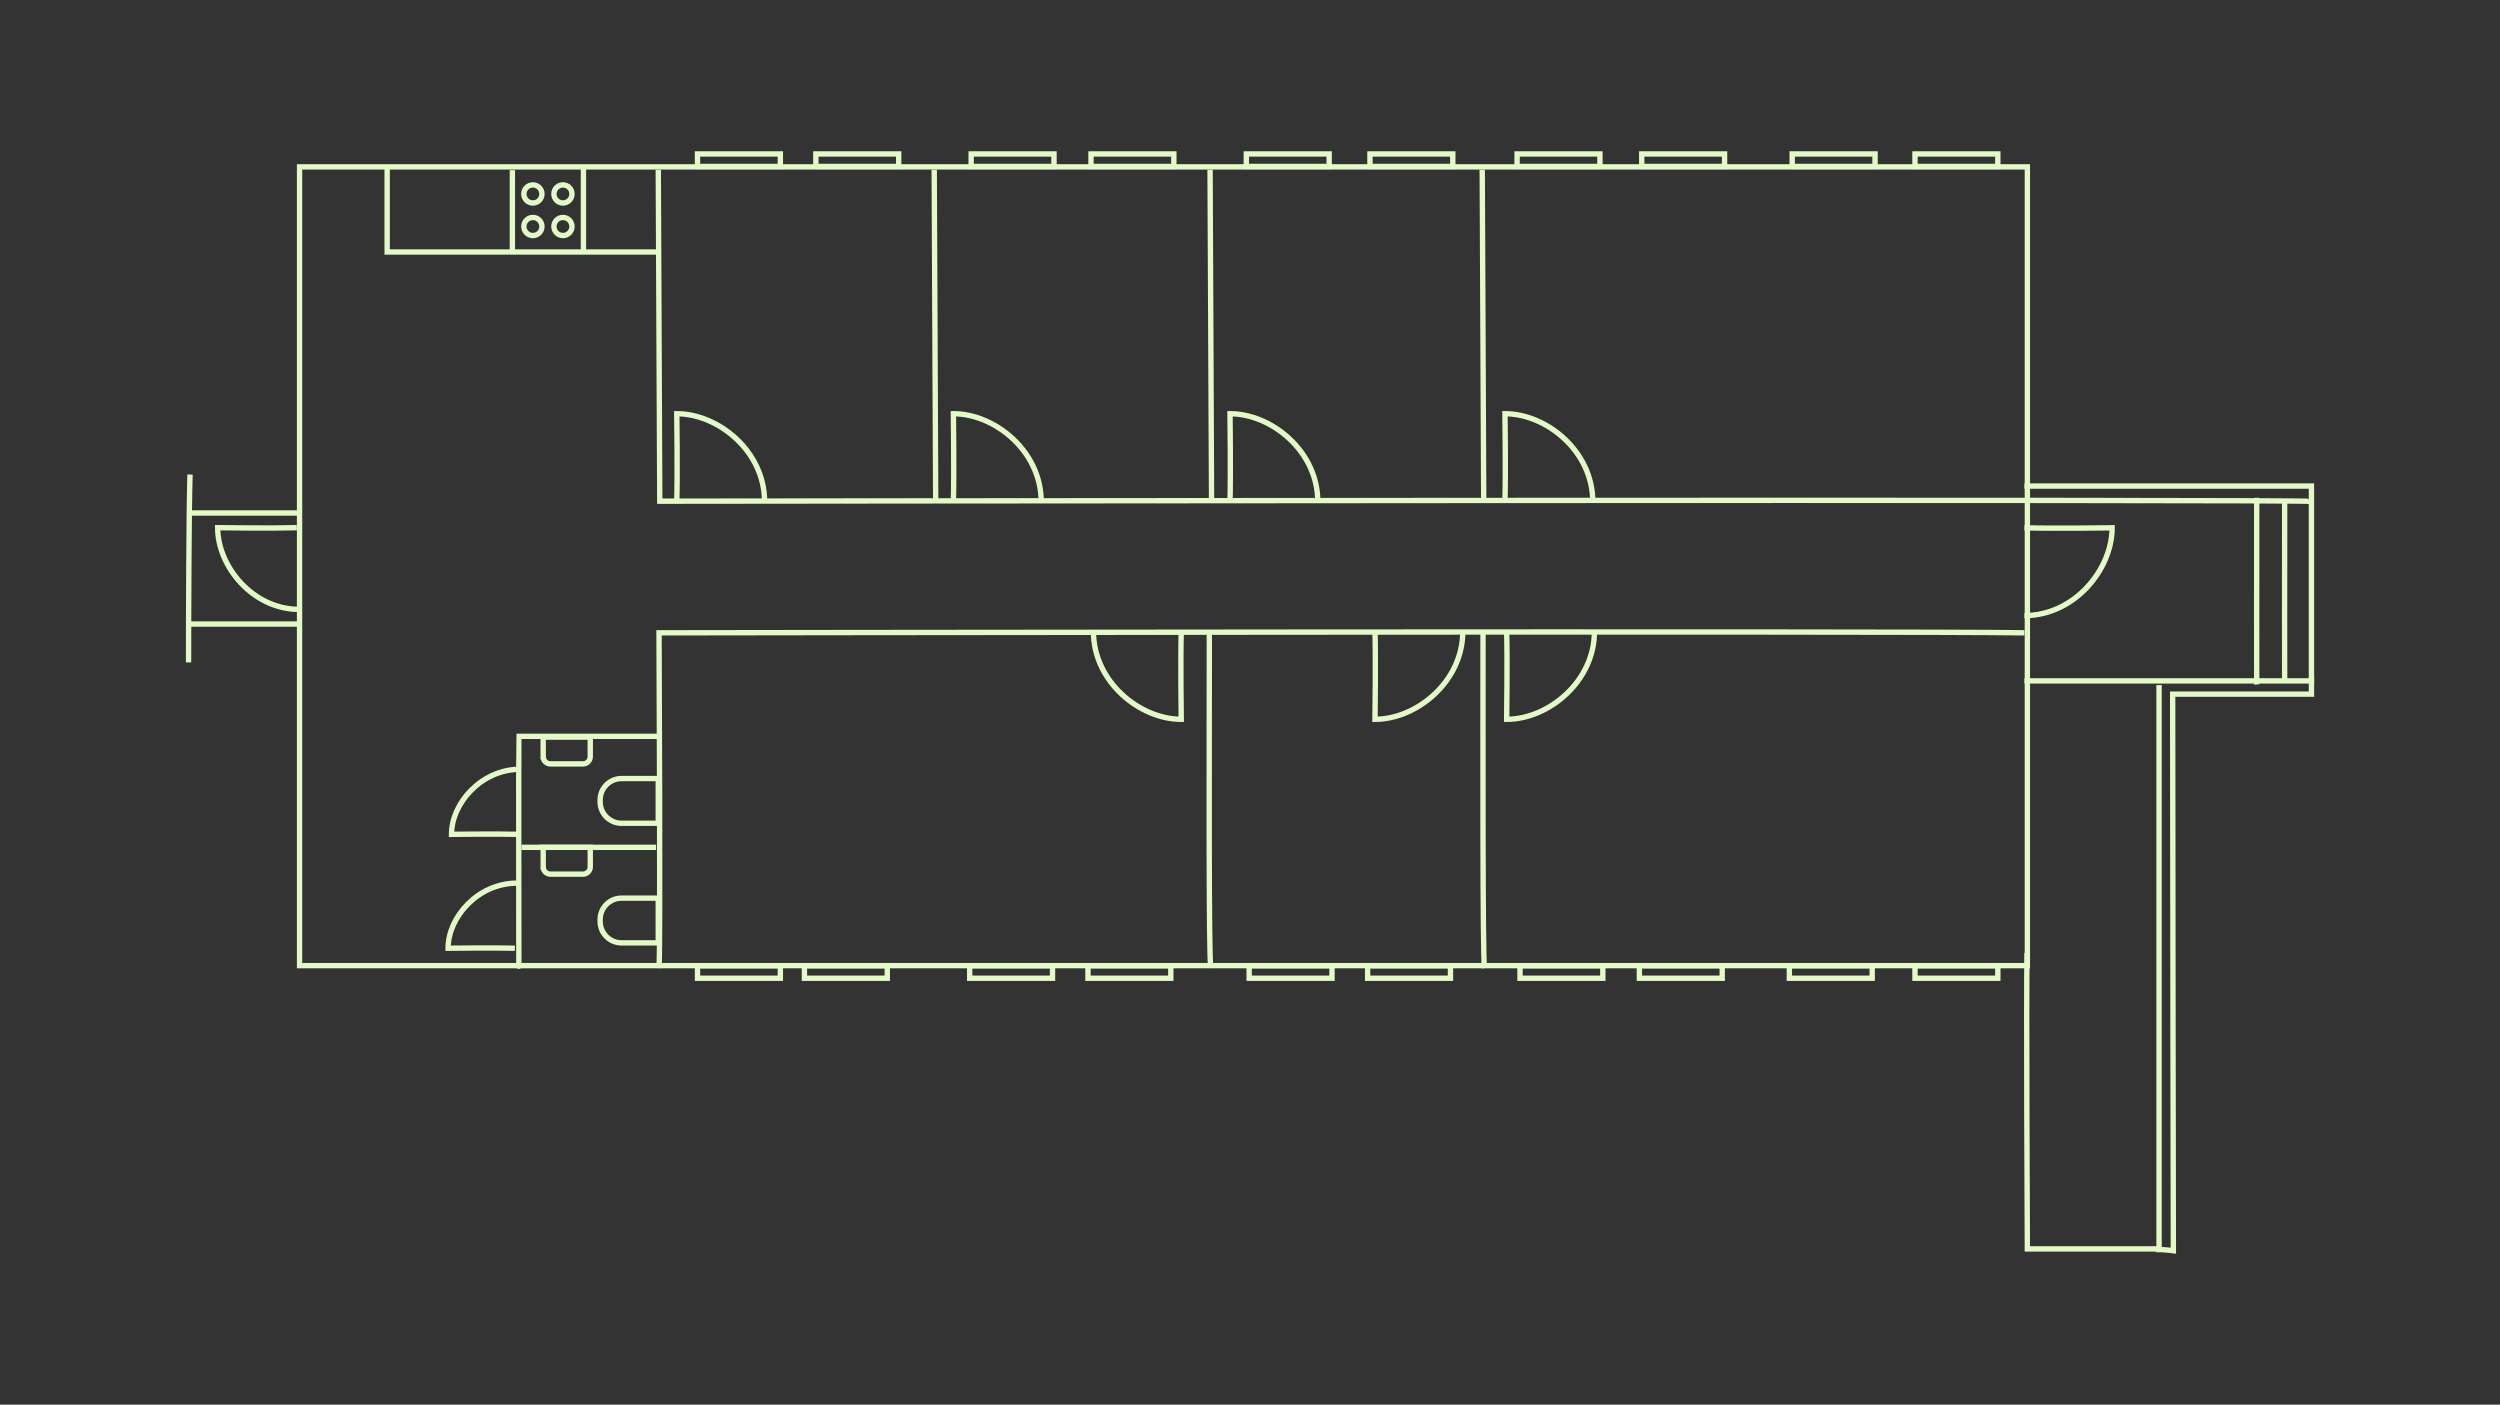 <?xml version="1.0" encoding="UTF-8"?>
<svg id="Lager_1" data-name="Lager 1" xmlns="http://www.w3.org/2000/svg" viewBox="0 0 1400 786.6">
  <rect x="0" y="0" width="1400" height="786.6" fill="#333333" stroke="none"/>
  <defs>
    <style>
      .cls-1 {
        fill: none;
        stroke: #e3fac8;
        stroke-miterlimit: 10;
        stroke-width: 3px;
      }
    </style>
  </defs>
  <path class="cls-1" d="M1209.07,383.62v315.76h-73.76s-.69-145.95-.15-165.71"/>
  <path class="cls-1" d="M830.49,354.7c0,56.33-.28,181.64.83,187.39"/>
  <path class="cls-1" d="M677.23,353.53c0,57.71-.47,184.85.83,188.08"/>
  <line class="cls-1" x1="830.05" y1="95.09" x2="830.88" y2="280.66"/>
  <path class="cls-1" d="M168.35,287.28h-62.76"/>
  <rect class="cls-1" x="167.75" y="93.45" width="967.58" height="447.31"/>
  <path class="cls-1" d="M1133.69,354.38c-62.13-1.07-764.63,0-764.63,0,0,0,.84,176.11,0,187.71"/>
  <path class="cls-1" d="M166.2,295.5c-14.39.42-44.31,0-44.31,0,0,21.69,19.63,45.76,45.71,45.76"/>
  <path class="cls-1" d="M292.01,474.51h75.39"/>
  <path class="cls-1" d="M106.42,265.74c-.62,16.99-.83,77.87-.83,105.21"/>
  <path class="cls-1" d="M1133.69,272.2h160.72v109.1h-160.72"/>
  <path class="cls-1" d="M842.78,280.78c.45-15.46,0-49.1,0-49.1,23.3,0,49.15,21.08,49.15,49.1"/>
  <path class="cls-1" d="M1133.69,295.58c15.46.45,49.1,0,49.1,0,0,23.3-21.08,49.15-49.1,49.15"/>
  <path class="cls-1" d="M843.73,353.71c.45,15.46,0,49.1,0,49.1,23.3,0,49.15-21.08,49.15-49.1"/>
  <path class="cls-1" d="M770,353.71c.45,15.46,0,49.1,0,49.1,23.3,0,49.15-21.08,49.15-49.1"/>
  <path class="cls-1" d="M661.49,353.71c-.45,15.46,0,49.1,0,49.1-23.3,0-49.15-21.08-49.15-49.1"/>
  <path class="cls-1" d="M688.8,280.78c.45-15.46,0-49.1,0-49.1,23.3,0,49.15,21.08,49.15,49.1"/>
  <line class="cls-1" x1="677.64" y1="95.09" x2="678.47" y2="280.66"/>
  <line class="cls-1" x1="523.16" y1="95.09" x2="523.99" y2="280.66"/>
  <path class="cls-1" d="M379,280.78c.45-15.46,0-49.1,0-49.1,23.3,0,49.15,21.08,49.15,49.1"/>
  <path class="cls-1" d="M533.9,280.78c.45-15.46,0-49.1,0-49.1,23.3,0,49.15,21.08,49.15,49.1"/>
  <path class="cls-1" d="M368.64,95.09l.83,185.57s924.85-1.12,924.94.13"/>
  <path class="cls-1" d="M167.23,349.47h-61.64"/>
  <path class="cls-1" d="M368.63,412.35h-78.07c-.17,1.28.01,136.44,0,128.41"/>
  <path class="cls-1" d="M290.25,467.23c-12.15-.33-37.41,0-37.41,0,0-17.28,16.57-36.45,38.6-36.45"/>
  <path class="cls-1" d="M288.34,531.01c-12.15-.33-37.41,0-37.41,0,0-17.28,16.57-36.45,38.6-36.45"/>
  <path class="cls-1" d="M348.08,502.95h20.55v25.06h-20.55c-6.62,0-12-5.38-12-12v-1.06c0-6.62,5.38-12,12-12Z"/>
  <path class="cls-1" d="M348.08,435.98h20.55v25.06h-20.55c-6.62,0-12-5.38-12-12v-1.06c0-6.62,5.38-12,12-12Z"/>
  <path class="cls-1" d="M313.91,468.83h10.96v26.36h-10.96c-2.24,0-4.05-1.82-4.05-4.05v-18.25c0-2.24,1.82-4.05,4.05-4.05Z" transform="translate(-164.64 799.38) rotate(-90)"/>
  <path class="cls-1" d="M313.91,407.09h10.96v26.36h-10.96c-2.24,0-4.05-1.82-4.05-4.05v-18.25c0-2.24,1.82-4.05,4.05-4.05Z" transform="translate(-102.91 737.64) rotate(-90)"/>
  <g>
    <circle class="cls-1" cx="315.25" cy="108.61" r="5.07"/>
    <circle class="cls-1" cx="315.25" cy="126.84" r="5.07"/>
    <circle class="cls-1" cx="298.42" cy="108.61" r="5.07"/>
    <circle class="cls-1" cx="298.42" cy="126.84" r="5.07"/>
  </g>
  <g>
    <rect class="cls-1" x="390.6" y="540.82" width="46.39" height="7"/>
    <rect class="cls-1" x="450.48" y="540.82" width="46.39" height="7"/>
    <rect class="cls-1" x="543.03" y="540.82" width="46.39" height="7"/>
    <rect class="cls-1" x="609.26" y="540.82" width="46.39" height="7"/>
    <rect class="cls-1" x="699.53" y="540.82" width="46.39" height="7"/>
    <rect class="cls-1" x="765.87" y="540.82" width="46.39" height="7"/>
    <rect class="cls-1" x="851.2" y="540.82" width="46.39" height="7"/>
    <rect class="cls-1" x="918.05" y="540.82" width="46.39" height="7"/>
    <rect class="cls-1" x="1002.04" y="540.82" width="46.39" height="7"/>
    <rect class="cls-1" x="1072.39" y="540.82" width="46.39" height="7"/>
  </g>
  <g>
    <rect class="cls-1" x="390.6" y="86.21" width="46.39" height="7"/>
    <rect class="cls-1" x="456.88" y="86.21" width="46.39" height="7"/>
    <rect class="cls-1" x="543.85" y="86.21" width="46.39" height="7"/>
    <rect class="cls-1" x="1003.63" y="86.21" width="46.39" height="7"/>
    <rect class="cls-1" x="919.37" y="86.21" width="46.39" height="7"/>
    <rect class="cls-1" x="849.57" y="86.21" width="46.39" height="7"/>
    <rect class="cls-1" x="767.18" y="86.21" width="46.39" height="7"/>
    <rect class="cls-1" x="697.94" y="86.21" width="46.39" height="7"/>
    <rect class="cls-1" x="610.96" y="86.21" width="46.39" height="7"/>
    <rect class="cls-1" x="1072.39" y="86.21" width="46.39" height="7"/>
  </g>
  <path class="cls-1" d="M326.73,94.34c0,15.59,0,31.17,0,46.76"/>
  <path class="cls-1" d="M286.93,95.26c0,15.59,0,31.17,0,46.76"/>
  <path class="cls-1" d="M216.81,93.98v47.13c28.84,0,151.63,0,151.63,0"/>
  <path class="cls-1" d="M1279.41,280.78c0,37.47-.09,99.37,0,100.54"/>
  <path class="cls-1" d="M1206.2,700.38c-.15-1.42,10.88,0,10.88,0,0,0-.39-230.77-.39-311.66h77.73v-9.47"/>
  <path class="cls-1" d="M1263.76,278.76c0,37.47-.09,103.37,0,104.54"/>
</svg>